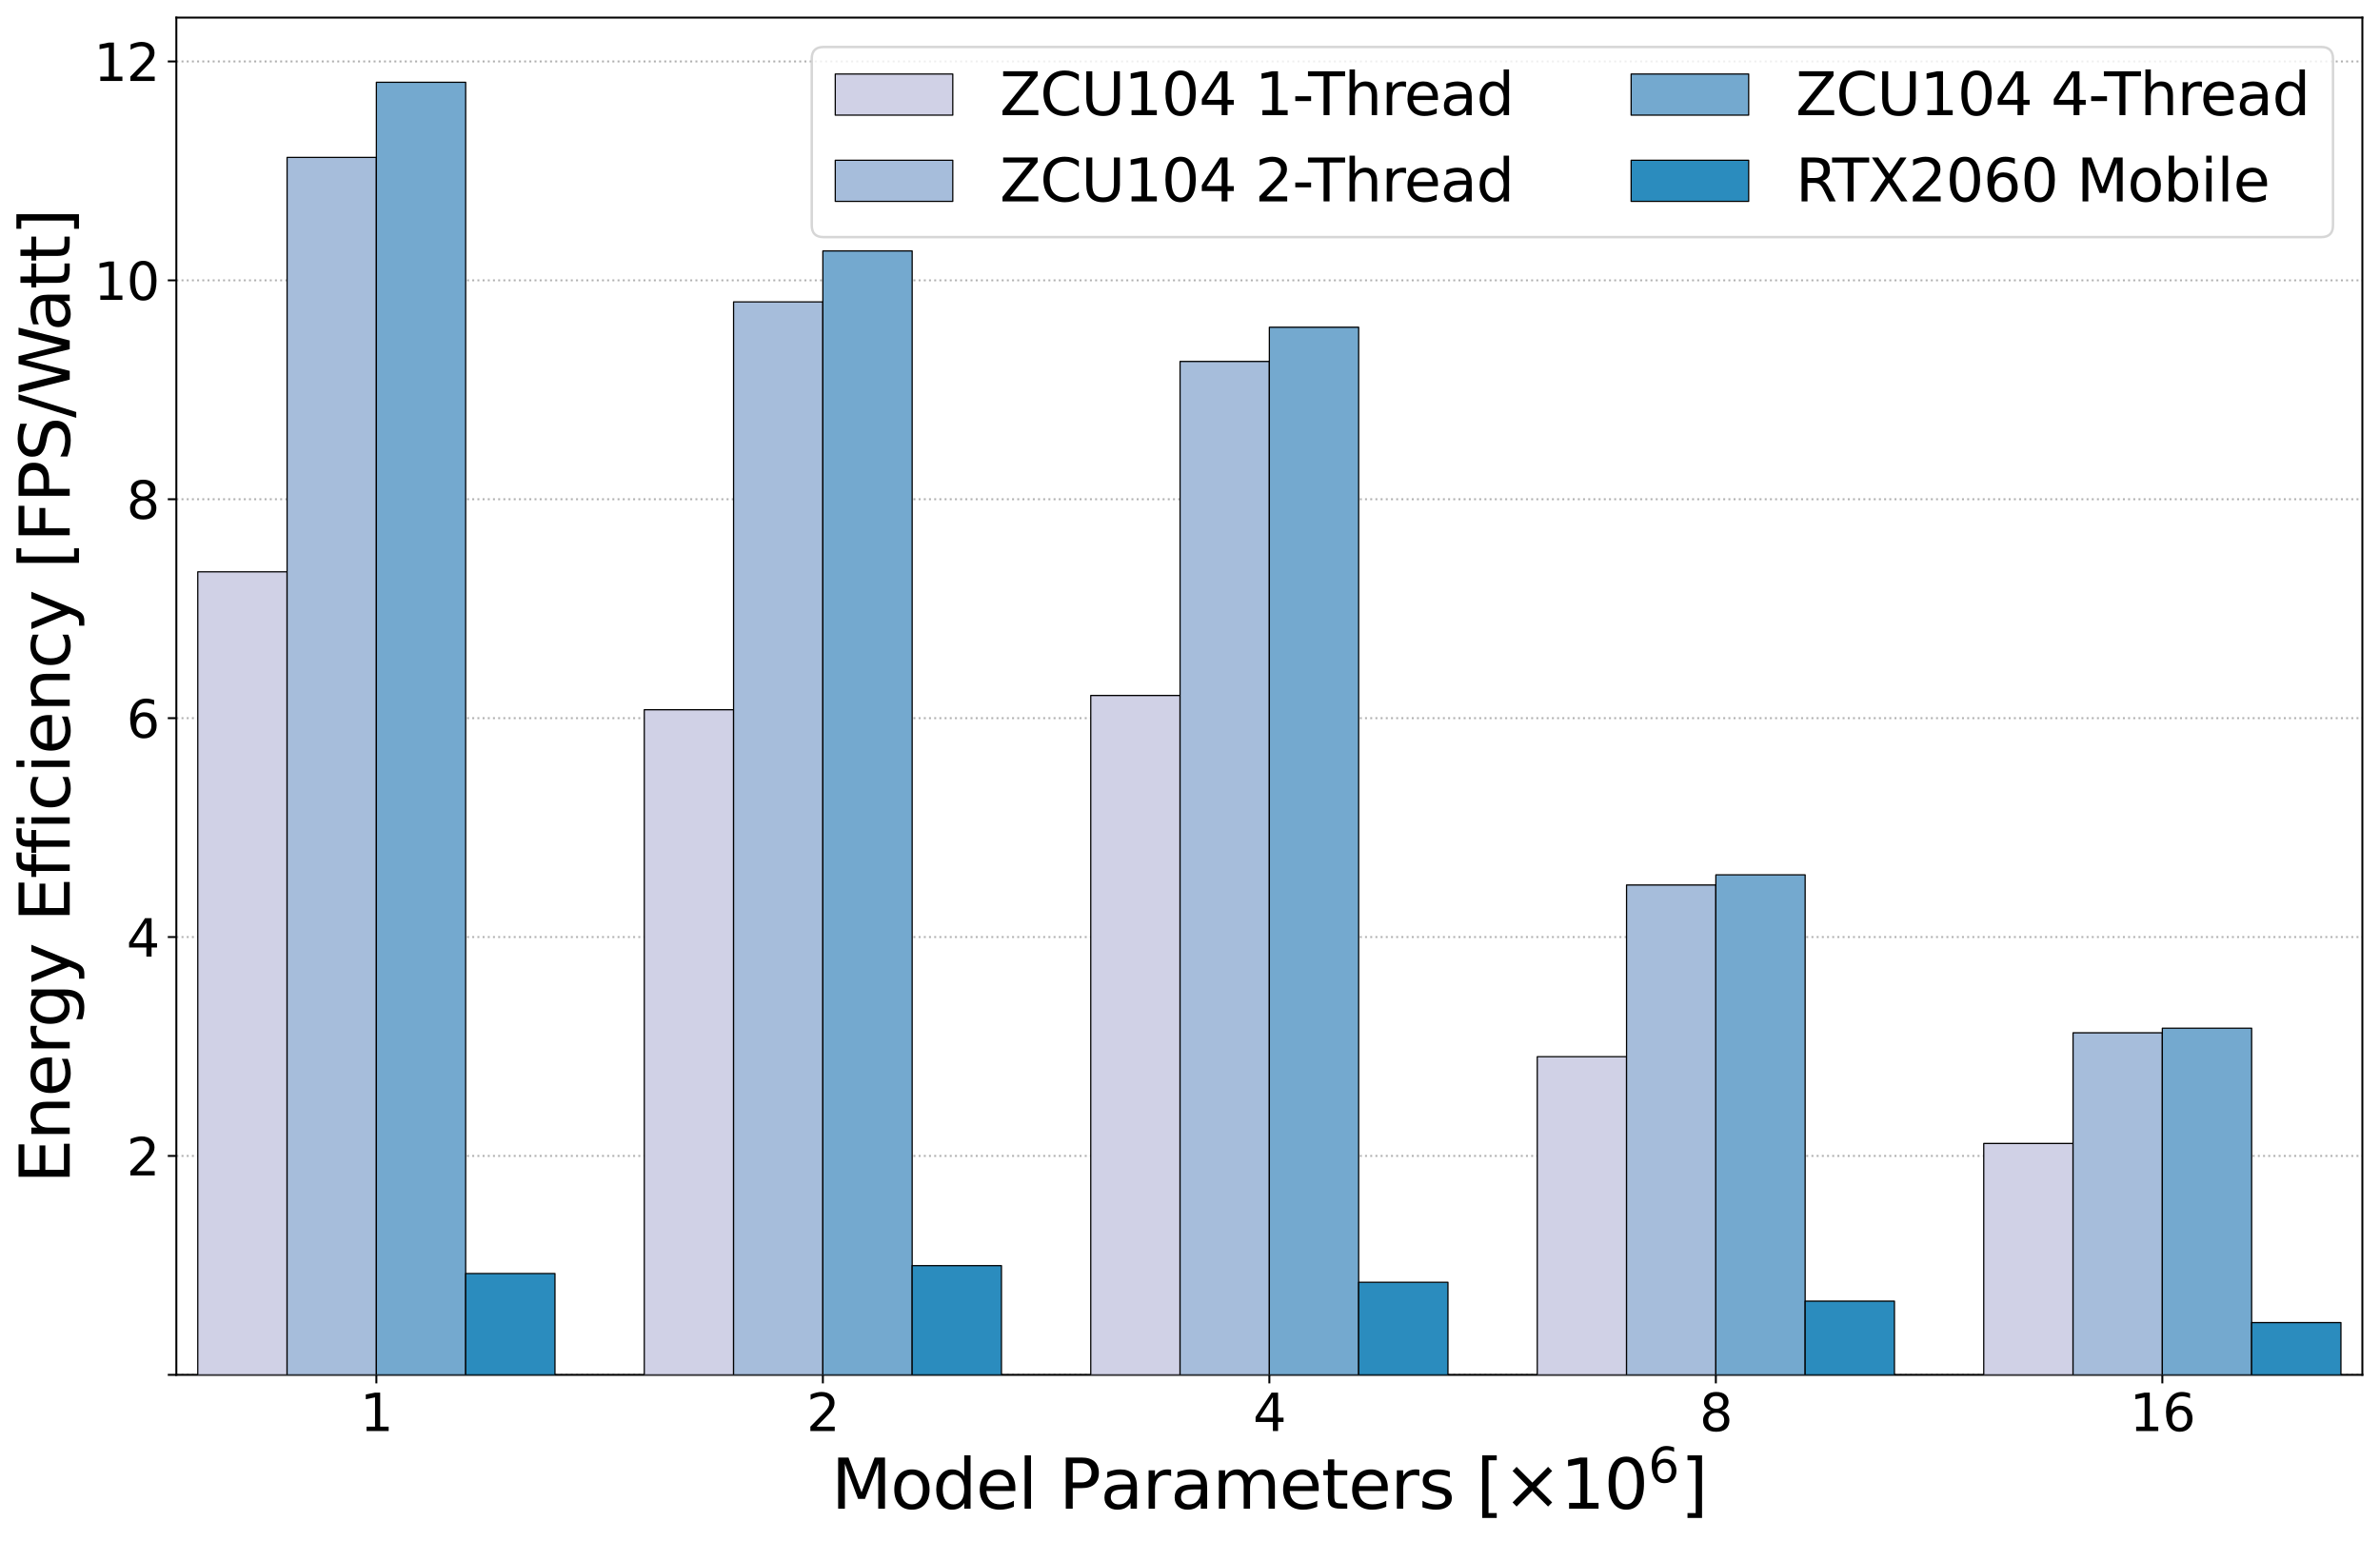 <?xml version="1.0" encoding="utf-8" standalone="no"?>
<!DOCTYPE svg PUBLIC "-//W3C//DTD SVG 1.1//EN"
  "http://www.w3.org/Graphics/SVG/1.1/DTD/svg11.dtd">
<svg height="629.524pt" version="1.1" viewBox="0 0 972.021 629.524" width="972.021pt" xmlns="http://www.w3.org/2000/svg" xmlns:xlink="http://www.w3.org/1999/xlink">
 <defs>
  <style type="text/css">*{stroke-linecap:butt;stroke-linejoin:round;}</style>
 </defs>
 <g id="figure_1">
  <g id="patch_1">
   <path d="M 0 629.524 
L 972.021 629.524 
L 972.021 0 
L 0 0 
z
" style="fill:#ffffff;"/>
  </g>
  <g id="axes_1">
   <g id="patch_2">
    <path d="M 72.021 561.6 
L 964.821 561.6 
L 964.821 7.2 
L 72.021 7.2 
z
" style="fill:#ffffff;"/>
   </g>
   <g id="matplotlib.axis_1">
    <g id="xtick_1">
     <g id="line2d_1">
      <defs>
       <path d="M 0 0 
L 0 3.5 
" id="m9f8b51837f" style="stroke:#000000;stroke-width:0.8;"/>
      </defs>
      <g>
       <use style="stroke:#000000;stroke-width:0.8;" x="153.715" xlink:href="#m9f8b51837f" y="561.6"/>
      </g>
     </g>
     <g id="text_1">
      <!-- 1 -->
      <g transform="translate(147.035 584.557)scale(0.21 -0.21)">
       <defs>
        <path d="M 794 531 
L 1825 531 
L 1825 4091 
L 703 3866 
L 703 4441 
L 1819 4666 
L 2450 4666 
L 2450 531 
L 3481 531 
L 3481 0 
L 794 0 
L 794 531 
z
" id="DejaVuSans-31" transform="scale(0.016)"/>
       </defs>
       <use xlink:href="#DejaVuSans-31"/>
      </g>
     </g>
    </g>
    <g id="xtick_2">
     <g id="line2d_2">
      <g>
       <use style="stroke:#000000;stroke-width:0.8;" x="336.068" xlink:href="#m9f8b51837f" y="561.6"/>
      </g>
     </g>
     <g id="text_2">
      <!-- 2 -->
      <g transform="translate(329.388 584.557)scale(0.21 -0.21)">
       <defs>
        <path d="M 1228 531 
L 3431 531 
L 3431 0 
L 469 0 
L 469 531 
Q 828 903 1448 1529 
Q 2069 2156 2228 2338 
Q 2531 2678 2651 2914 
Q 2772 3150 2772 3378 
Q 2772 3750 2511 3984 
Q 2250 4219 1831 4219 
Q 1534 4219 1204 4116 
Q 875 4013 500 3803 
L 500 4441 
Q 881 4594 1212 4672 
Q 1544 4750 1819 4750 
Q 2544 4750 2975 4387 
Q 3406 4025 3406 3419 
Q 3406 3131 3298 2873 
Q 3191 2616 2906 2266 
Q 2828 2175 2409 1742 
Q 1991 1309 1228 531 
z
" id="DejaVuSans-32" transform="scale(0.016)"/>
       </defs>
       <use xlink:href="#DejaVuSans-32"/>
      </g>
     </g>
    </g>
    <g id="xtick_3">
     <g id="line2d_3">
      <g>
       <use style="stroke:#000000;stroke-width:0.8;" x="518.421" xlink:href="#m9f8b51837f" y="561.6"/>
      </g>
     </g>
     <g id="text_3">
      <!-- 4 -->
      <g transform="translate(511.741 584.557)scale(0.21 -0.21)">
       <defs>
        <path d="M 2419 4116 
L 825 1625 
L 2419 1625 
L 2419 4116 
z
M 2253 4666 
L 3047 4666 
L 3047 1625 
L 3713 1625 
L 3713 1100 
L 3047 1100 
L 3047 0 
L 2419 0 
L 2419 1100 
L 313 1100 
L 313 1709 
L 2253 4666 
z
" id="DejaVuSans-34" transform="scale(0.016)"/>
       </defs>
       <use xlink:href="#DejaVuSans-34"/>
      </g>
     </g>
    </g>
    <g id="xtick_4">
     <g id="line2d_4">
      <g>
       <use style="stroke:#000000;stroke-width:0.8;" x="700.774" xlink:href="#m9f8b51837f" y="561.6"/>
      </g>
     </g>
     <g id="text_4">
      <!-- 8 -->
      <g transform="translate(694.094 584.557)scale(0.21 -0.21)">
       <defs>
        <path d="M 2034 2216 
Q 1584 2216 1326 1975 
Q 1069 1734 1069 1313 
Q 1069 891 1326 650 
Q 1584 409 2034 409 
Q 2484 409 2743 651 
Q 3003 894 3003 1313 
Q 3003 1734 2745 1975 
Q 2488 2216 2034 2216 
z
M 1403 2484 
Q 997 2584 770 2862 
Q 544 3141 544 3541 
Q 544 4100 942 4425 
Q 1341 4750 2034 4750 
Q 2731 4750 3128 4425 
Q 3525 4100 3525 3541 
Q 3525 3141 3298 2862 
Q 3072 2584 2669 2484 
Q 3125 2378 3379 2068 
Q 3634 1759 3634 1313 
Q 3634 634 3220 271 
Q 2806 -91 2034 -91 
Q 1263 -91 848 271 
Q 434 634 434 1313 
Q 434 1759 690 2068 
Q 947 2378 1403 2484 
z
M 1172 3481 
Q 1172 3119 1398 2916 
Q 1625 2713 2034 2713 
Q 2441 2713 2670 2916 
Q 2900 3119 2900 3481 
Q 2900 3844 2670 4047 
Q 2441 4250 2034 4250 
Q 1625 4250 1398 4047 
Q 1172 3844 1172 3481 
z
" id="DejaVuSans-38" transform="scale(0.016)"/>
       </defs>
       <use xlink:href="#DejaVuSans-38"/>
      </g>
     </g>
    </g>
    <g id="xtick_5">
     <g id="line2d_5">
      <g>
       <use style="stroke:#000000;stroke-width:0.8;" x="883.127" xlink:href="#m9f8b51837f" y="561.6"/>
      </g>
     </g>
     <g id="text_5">
      <!-- 16 -->
      <g transform="translate(869.766 584.557)scale(0.21 -0.21)">
       <defs>
        <path d="M 2113 2584 
Q 1688 2584 1439 2293 
Q 1191 2003 1191 1497 
Q 1191 994 1439 701 
Q 1688 409 2113 409 
Q 2538 409 2786 701 
Q 3034 994 3034 1497 
Q 3034 2003 2786 2293 
Q 2538 2584 2113 2584 
z
M 3366 4563 
L 3366 3988 
Q 3128 4100 2886 4159 
Q 2644 4219 2406 4219 
Q 1781 4219 1451 3797 
Q 1122 3375 1075 2522 
Q 1259 2794 1537 2939 
Q 1816 3084 2150 3084 
Q 2853 3084 3261 2657 
Q 3669 2231 3669 1497 
Q 3669 778 3244 343 
Q 2819 -91 2113 -91 
Q 1303 -91 875 529 
Q 447 1150 447 2328 
Q 447 3434 972 4092 
Q 1497 4750 2381 4750 
Q 2619 4750 2861 4703 
Q 3103 4656 3366 4563 
z
" id="DejaVuSans-36" transform="scale(0.016)"/>
       </defs>
       <use xlink:href="#DejaVuSans-31"/>
       <use x="63.623" xlink:href="#DejaVuSans-36"/>
      </g>
     </g>
    </g>
    <g id="text_6">
     <!-- Model Parameters [$\times 10^6$] -->
     <g transform="translate(339.501 616.501)scale(0.28 -0.28)">
      <defs>
       <path d="M 628 4666 
L 1569 4666 
L 2759 1491 
L 3956 4666 
L 4897 4666 
L 4897 0 
L 4281 0 
L 4281 4097 
L 3078 897 
L 2444 897 
L 1241 4097 
L 1241 0 
L 628 0 
L 628 4666 
z
" id="DejaVuSans-4d" transform="scale(0.016)"/>
       <path d="M 1959 3097 
Q 1497 3097 1228 2736 
Q 959 2375 959 1747 
Q 959 1119 1226 758 
Q 1494 397 1959 397 
Q 2419 397 2687 759 
Q 2956 1122 2956 1747 
Q 2956 2369 2687 2733 
Q 2419 3097 1959 3097 
z
M 1959 3584 
Q 2709 3584 3137 3096 
Q 3566 2609 3566 1747 
Q 3566 888 3137 398 
Q 2709 -91 1959 -91 
Q 1206 -91 779 398 
Q 353 888 353 1747 
Q 353 2609 779 3096 
Q 1206 3584 1959 3584 
z
" id="DejaVuSans-6f" transform="scale(0.016)"/>
       <path d="M 2906 2969 
L 2906 4863 
L 3481 4863 
L 3481 0 
L 2906 0 
L 2906 525 
Q 2725 213 2448 61 
Q 2172 -91 1784 -91 
Q 1150 -91 751 415 
Q 353 922 353 1747 
Q 353 2572 751 3078 
Q 1150 3584 1784 3584 
Q 2172 3584 2448 3432 
Q 2725 3281 2906 2969 
z
M 947 1747 
Q 947 1113 1208 752 
Q 1469 391 1925 391 
Q 2381 391 2643 752 
Q 2906 1113 2906 1747 
Q 2906 2381 2643 2742 
Q 2381 3103 1925 3103 
Q 1469 3103 1208 2742 
Q 947 2381 947 1747 
z
" id="DejaVuSans-64" transform="scale(0.016)"/>
       <path d="M 3597 1894 
L 3597 1613 
L 953 1613 
Q 991 1019 1311 708 
Q 1631 397 2203 397 
Q 2534 397 2845 478 
Q 3156 559 3463 722 
L 3463 178 
Q 3153 47 2828 -22 
Q 2503 -91 2169 -91 
Q 1331 -91 842 396 
Q 353 884 353 1716 
Q 353 2575 817 3079 
Q 1281 3584 2069 3584 
Q 2775 3584 3186 3129 
Q 3597 2675 3597 1894 
z
M 3022 2063 
Q 3016 2534 2758 2815 
Q 2500 3097 2075 3097 
Q 1594 3097 1305 2825 
Q 1016 2553 972 2059 
L 3022 2063 
z
" id="DejaVuSans-65" transform="scale(0.016)"/>
       <path d="M 603 4863 
L 1178 4863 
L 1178 0 
L 603 0 
L 603 4863 
z
" id="DejaVuSans-6c" transform="scale(0.016)"/>
       <path id="DejaVuSans-20" transform="scale(0.016)"/>
       <path d="M 1259 4147 
L 1259 2394 
L 2053 2394 
Q 2494 2394 2734 2622 
Q 2975 2850 2975 3272 
Q 2975 3691 2734 3919 
Q 2494 4147 2053 4147 
L 1259 4147 
z
M 628 4666 
L 2053 4666 
Q 2838 4666 3239 4311 
Q 3641 3956 3641 3272 
Q 3641 2581 3239 2228 
Q 2838 1875 2053 1875 
L 1259 1875 
L 1259 0 
L 628 0 
L 628 4666 
z
" id="DejaVuSans-50" transform="scale(0.016)"/>
       <path d="M 2194 1759 
Q 1497 1759 1228 1600 
Q 959 1441 959 1056 
Q 959 750 1161 570 
Q 1363 391 1709 391 
Q 2188 391 2477 730 
Q 2766 1069 2766 1631 
L 2766 1759 
L 2194 1759 
z
M 3341 1997 
L 3341 0 
L 2766 0 
L 2766 531 
Q 2569 213 2275 61 
Q 1981 -91 1556 -91 
Q 1019 -91 701 211 
Q 384 513 384 1019 
Q 384 1609 779 1909 
Q 1175 2209 1959 2209 
L 2766 2209 
L 2766 2266 
Q 2766 2663 2505 2880 
Q 2244 3097 1772 3097 
Q 1472 3097 1187 3025 
Q 903 2953 641 2809 
L 641 3341 
Q 956 3463 1253 3523 
Q 1550 3584 1831 3584 
Q 2591 3584 2966 3190 
Q 3341 2797 3341 1997 
z
" id="DejaVuSans-61" transform="scale(0.016)"/>
       <path d="M 2631 2963 
Q 2534 3019 2420 3045 
Q 2306 3072 2169 3072 
Q 1681 3072 1420 2755 
Q 1159 2438 1159 1844 
L 1159 0 
L 581 0 
L 581 3500 
L 1159 3500 
L 1159 2956 
Q 1341 3275 1631 3429 
Q 1922 3584 2338 3584 
Q 2397 3584 2469 3576 
Q 2541 3569 2628 3553 
L 2631 2963 
z
" id="DejaVuSans-72" transform="scale(0.016)"/>
       <path d="M 3328 2828 
Q 3544 3216 3844 3400 
Q 4144 3584 4550 3584 
Q 5097 3584 5394 3201 
Q 5691 2819 5691 2113 
L 5691 0 
L 5113 0 
L 5113 2094 
Q 5113 2597 4934 2840 
Q 4756 3084 4391 3084 
Q 3944 3084 3684 2787 
Q 3425 2491 3425 1978 
L 3425 0 
L 2847 0 
L 2847 2094 
Q 2847 2600 2669 2842 
Q 2491 3084 2119 3084 
Q 1678 3084 1418 2786 
Q 1159 2488 1159 1978 
L 1159 0 
L 581 0 
L 581 3500 
L 1159 3500 
L 1159 2956 
Q 1356 3278 1631 3431 
Q 1906 3584 2284 3584 
Q 2666 3584 2933 3390 
Q 3200 3197 3328 2828 
z
" id="DejaVuSans-6d" transform="scale(0.016)"/>
       <path d="M 1172 4494 
L 1172 3500 
L 2356 3500 
L 2356 3053 
L 1172 3053 
L 1172 1153 
Q 1172 725 1289 603 
Q 1406 481 1766 481 
L 2356 481 
L 2356 0 
L 1766 0 
Q 1100 0 847 248 
Q 594 497 594 1153 
L 594 3053 
L 172 3053 
L 172 3500 
L 594 3500 
L 594 4494 
L 1172 4494 
z
" id="DejaVuSans-74" transform="scale(0.016)"/>
       <path d="M 2834 3397 
L 2834 2853 
Q 2591 2978 2328 3040 
Q 2066 3103 1784 3103 
Q 1356 3103 1142 2972 
Q 928 2841 928 2578 
Q 928 2378 1081 2264 
Q 1234 2150 1697 2047 
L 1894 2003 
Q 2506 1872 2764 1633 
Q 3022 1394 3022 966 
Q 3022 478 2636 193 
Q 2250 -91 1575 -91 
Q 1294 -91 989 -36 
Q 684 19 347 128 
L 347 722 
Q 666 556 975 473 
Q 1284 391 1588 391 
Q 1994 391 2212 530 
Q 2431 669 2431 922 
Q 2431 1156 2273 1281 
Q 2116 1406 1581 1522 
L 1381 1569 
Q 847 1681 609 1914 
Q 372 2147 372 2553 
Q 372 3047 722 3315 
Q 1072 3584 1716 3584 
Q 2034 3584 2315 3537 
Q 2597 3491 2834 3397 
z
" id="DejaVuSans-73" transform="scale(0.016)"/>
       <path d="M 550 4863 
L 1875 4863 
L 1875 4416 
L 1125 4416 
L 1125 -397 
L 1875 -397 
L 1875 -844 
L 550 -844 
L 550 4863 
z
" id="DejaVuSans-5b" transform="scale(0.016)"/>
       <path d="M 4488 3438 
L 3059 2003 
L 4488 575 
L 4116 197 
L 2681 1631 
L 1247 197 
L 878 575 
L 2303 2003 
L 878 3438 
L 1247 3816 
L 2681 2381 
L 4116 3816 
L 4488 3438 
z
" id="DejaVuSans-d7" transform="scale(0.016)"/>
       <path d="M 2034 4250 
Q 1547 4250 1301 3770 
Q 1056 3291 1056 2328 
Q 1056 1369 1301 889 
Q 1547 409 2034 409 
Q 2525 409 2770 889 
Q 3016 1369 3016 2328 
Q 3016 3291 2770 3770 
Q 2525 4250 2034 4250 
z
M 2034 4750 
Q 2819 4750 3233 4129 
Q 3647 3509 3647 2328 
Q 3647 1150 3233 529 
Q 2819 -91 2034 -91 
Q 1250 -91 836 529 
Q 422 1150 422 2328 
Q 422 3509 836 4129 
Q 1250 4750 2034 4750 
z
" id="DejaVuSans-30" transform="scale(0.016)"/>
       <path d="M 1947 4863 
L 1947 -844 
L 622 -844 
L 622 -397 
L 1369 -397 
L 1369 4416 
L 622 4416 
L 622 4863 
L 1947 4863 
z
" id="DejaVuSans-5d" transform="scale(0.016)"/>
      </defs>
      <use transform="translate(0 0.766)" xlink:href="#DejaVuSans-4d"/>
      <use transform="translate(86.279 0.766)" xlink:href="#DejaVuSans-6f"/>
      <use transform="translate(147.461 0.766)" xlink:href="#DejaVuSans-64"/>
      <use transform="translate(210.938 0.766)" xlink:href="#DejaVuSans-65"/>
      <use transform="translate(272.461 0.766)" xlink:href="#DejaVuSans-6c"/>
      <use transform="translate(300.244 0.766)" xlink:href="#DejaVuSans-20"/>
      <use transform="translate(332.031 0.766)" xlink:href="#DejaVuSans-50"/>
      <use transform="translate(392.334 0.766)" xlink:href="#DejaVuSans-61"/>
      <use transform="translate(453.613 0.766)" xlink:href="#DejaVuSans-72"/>
      <use transform="translate(494.727 0.766)" xlink:href="#DejaVuSans-61"/>
      <use transform="translate(556.006 0.766)" xlink:href="#DejaVuSans-6d"/>
      <use transform="translate(653.418 0.766)" xlink:href="#DejaVuSans-65"/>
      <use transform="translate(714.941 0.766)" xlink:href="#DejaVuSans-74"/>
      <use transform="translate(754.15 0.766)" xlink:href="#DejaVuSans-65"/>
      <use transform="translate(815.674 0.766)" xlink:href="#DejaVuSans-72"/>
      <use transform="translate(856.787 0.766)" xlink:href="#DejaVuSans-73"/>
      <use transform="translate(908.887 0.766)" xlink:href="#DejaVuSans-20"/>
      <use transform="translate(940.674 0.766)" xlink:href="#DejaVuSans-5b"/>
      <use transform="translate(979.688 0.766)" xlink:href="#DejaVuSans-d7"/>
      <use transform="translate(1063.477 0.766)" xlink:href="#DejaVuSans-31"/>
      <use transform="translate(1127.1 0.766)" xlink:href="#DejaVuSans-30"/>
      <use transform="translate(1191.68 39.047)scale(0.7)" xlink:href="#DejaVuSans-36"/>
      <use transform="translate(1238.95 0.766)" xlink:href="#DejaVuSans-5d"/>
     </g>
    </g>
   </g>
   <g id="matplotlib.axis_2">
    <g id="ytick_1">
     <g id="line2d_6">
      <path clip-path="url(#p27dd715359)" d="M 72.021 561.6 
L 964.821 561.6 
" style="fill:none;stroke:#b0b0b0;stroke-dasharray:0.8,1.32;stroke-dashoffset:0;stroke-width:0.8;"/>
     </g>
     <g id="line2d_7">
      <defs>
       <path d="M 0 0 
L -3.5 0 
" id="m24b33cd5fb" style="stroke:#000000;stroke-width:0.8;"/>
      </defs>
      <g>
       <use style="stroke:#000000;stroke-width:0.8;" x="72.021" xlink:href="#m24b33cd5fb" y="561.6"/>
      </g>
     </g>
    </g>
    <g id="ytick_2">
     <g id="line2d_8">
      <path clip-path="url(#p27dd715359)" d="M 72.021 472.183 
L 964.821 472.183 
" style="fill:none;stroke:#b0b0b0;stroke-dasharray:0.8,1.32;stroke-dashoffset:0;stroke-width:0.8;"/>
     </g>
     <g id="line2d_9">
      <g>
       <use style="stroke:#000000;stroke-width:0.8;" x="72.021" xlink:href="#m24b33cd5fb" y="472.183"/>
      </g>
     </g>
     <g id="text_7">
      <!-- 2 -->
      <g transform="translate(51.66 480.162)scale(0.21 -0.21)">
       <use xlink:href="#DejaVuSans-32"/>
      </g>
     </g>
    </g>
    <g id="ytick_3">
     <g id="line2d_10">
      <path clip-path="url(#p27dd715359)" d="M 72.021 382.766 
L 964.821 382.766 
" style="fill:none;stroke:#b0b0b0;stroke-dasharray:0.8,1.32;stroke-dashoffset:0;stroke-width:0.8;"/>
     </g>
     <g id="line2d_11">
      <g>
       <use style="stroke:#000000;stroke-width:0.8;" x="72.021" xlink:href="#m24b33cd5fb" y="382.766"/>
      </g>
     </g>
     <g id="text_8">
      <!-- 4 -->
      <g transform="translate(51.66 390.745)scale(0.21 -0.21)">
       <use xlink:href="#DejaVuSans-34"/>
      </g>
     </g>
    </g>
    <g id="ytick_4">
     <g id="line2d_12">
      <path clip-path="url(#p27dd715359)" d="M 72.021 293.35 
L 964.821 293.35 
" style="fill:none;stroke:#b0b0b0;stroke-dasharray:0.8,1.32;stroke-dashoffset:0;stroke-width:0.8;"/>
     </g>
     <g id="line2d_13">
      <g>
       <use style="stroke:#000000;stroke-width:0.8;" x="72.021" xlink:href="#m24b33cd5fb" y="293.35"/>
      </g>
     </g>
     <g id="text_9">
      <!-- 6 -->
      <g transform="translate(51.66 301.328)scale(0.21 -0.21)">
       <use xlink:href="#DejaVuSans-36"/>
      </g>
     </g>
    </g>
    <g id="ytick_5">
     <g id="line2d_14">
      <path clip-path="url(#p27dd715359)" d="M 72.021 203.933 
L 964.821 203.933 
" style="fill:none;stroke:#b0b0b0;stroke-dasharray:0.8,1.32;stroke-dashoffset:0;stroke-width:0.8;"/>
     </g>
     <g id="line2d_15">
      <g>
       <use style="stroke:#000000;stroke-width:0.8;" x="72.021" xlink:href="#m24b33cd5fb" y="203.933"/>
      </g>
     </g>
     <g id="text_10">
      <!-- 8 -->
      <g transform="translate(51.66 211.911)scale(0.21 -0.21)">
       <use xlink:href="#DejaVuSans-38"/>
      </g>
     </g>
    </g>
    <g id="ytick_6">
     <g id="line2d_16">
      <path clip-path="url(#p27dd715359)" d="M 72.021 114.516 
L 964.821 114.516 
" style="fill:none;stroke:#b0b0b0;stroke-dasharray:0.8,1.32;stroke-dashoffset:0;stroke-width:0.8;"/>
     </g>
     <g id="line2d_17">
      <g>
       <use style="stroke:#000000;stroke-width:0.8;" x="72.021" xlink:href="#m24b33cd5fb" y="114.516"/>
      </g>
     </g>
     <g id="text_11">
      <!-- 10 -->
      <g transform="translate(38.299 122.494)scale(0.21 -0.21)">
       <use xlink:href="#DejaVuSans-31"/>
       <use x="63.623" xlink:href="#DejaVuSans-30"/>
      </g>
     </g>
    </g>
    <g id="ytick_7">
     <g id="line2d_18">
      <path clip-path="url(#p27dd715359)" d="M 72.021 25.099 
L 964.821 25.099 
" style="fill:none;stroke:#b0b0b0;stroke-dasharray:0.8,1.32;stroke-dashoffset:0;stroke-width:0.8;"/>
     </g>
     <g id="line2d_19">
      <g>
       <use style="stroke:#000000;stroke-width:0.8;" x="72.021" xlink:href="#m24b33cd5fb" y="25.099"/>
      </g>
     </g>
     <g id="text_12">
      <!-- 12 -->
      <g transform="translate(38.299 33.077)scale(0.21 -0.21)">
       <use xlink:href="#DejaVuSans-31"/>
       <use x="63.623" xlink:href="#DejaVuSans-32"/>
      </g>
     </g>
    </g>
    <g id="text_13">
     <!-- Energy Efficiency [FPS/Watt] -->
     <g transform="translate(28.476 483.495)rotate(-90)scale(0.28 -0.28)">
      <defs>
       <path d="M 628 4666 
L 3578 4666 
L 3578 4134 
L 1259 4134 
L 1259 2753 
L 3481 2753 
L 3481 2222 
L 1259 2222 
L 1259 531 
L 3634 531 
L 3634 0 
L 628 0 
L 628 4666 
z
" id="DejaVuSans-45" transform="scale(0.016)"/>
       <path d="M 3513 2113 
L 3513 0 
L 2938 0 
L 2938 2094 
Q 2938 2591 2744 2837 
Q 2550 3084 2163 3084 
Q 1697 3084 1428 2787 
Q 1159 2491 1159 1978 
L 1159 0 
L 581 0 
L 581 3500 
L 1159 3500 
L 1159 2956 
Q 1366 3272 1645 3428 
Q 1925 3584 2291 3584 
Q 2894 3584 3203 3211 
Q 3513 2838 3513 2113 
z
" id="DejaVuSans-6e" transform="scale(0.016)"/>
       <path d="M 2906 1791 
Q 2906 2416 2648 2759 
Q 2391 3103 1925 3103 
Q 1463 3103 1205 2759 
Q 947 2416 947 1791 
Q 947 1169 1205 825 
Q 1463 481 1925 481 
Q 2391 481 2648 825 
Q 2906 1169 2906 1791 
z
M 3481 434 
Q 3481 -459 3084 -895 
Q 2688 -1331 1869 -1331 
Q 1566 -1331 1297 -1286 
Q 1028 -1241 775 -1147 
L 775 -588 
Q 1028 -725 1275 -790 
Q 1522 -856 1778 -856 
Q 2344 -856 2625 -561 
Q 2906 -266 2906 331 
L 2906 616 
Q 2728 306 2450 153 
Q 2172 0 1784 0 
Q 1141 0 747 490 
Q 353 981 353 1791 
Q 353 2603 747 3093 
Q 1141 3584 1784 3584 
Q 2172 3584 2450 3431 
Q 2728 3278 2906 2969 
L 2906 3500 
L 3481 3500 
L 3481 434 
z
" id="DejaVuSans-67" transform="scale(0.016)"/>
       <path d="M 2059 -325 
Q 1816 -950 1584 -1140 
Q 1353 -1331 966 -1331 
L 506 -1331 
L 506 -850 
L 844 -850 
Q 1081 -850 1212 -737 
Q 1344 -625 1503 -206 
L 1606 56 
L 191 3500 
L 800 3500 
L 1894 763 
L 2988 3500 
L 3597 3500 
L 2059 -325 
z
" id="DejaVuSans-79" transform="scale(0.016)"/>
       <path d="M 2375 4863 
L 2375 4384 
L 1825 4384 
Q 1516 4384 1395 4259 
Q 1275 4134 1275 3809 
L 1275 3500 
L 2222 3500 
L 2222 3053 
L 1275 3053 
L 1275 0 
L 697 0 
L 697 3053 
L 147 3053 
L 147 3500 
L 697 3500 
L 697 3744 
Q 697 4328 969 4595 
Q 1241 4863 1831 4863 
L 2375 4863 
z
" id="DejaVuSans-66" transform="scale(0.016)"/>
       <path d="M 603 3500 
L 1178 3500 
L 1178 0 
L 603 0 
L 603 3500 
z
M 603 4863 
L 1178 4863 
L 1178 4134 
L 603 4134 
L 603 4863 
z
" id="DejaVuSans-69" transform="scale(0.016)"/>
       <path d="M 3122 3366 
L 3122 2828 
Q 2878 2963 2633 3030 
Q 2388 3097 2138 3097 
Q 1578 3097 1268 2742 
Q 959 2388 959 1747 
Q 959 1106 1268 751 
Q 1578 397 2138 397 
Q 2388 397 2633 464 
Q 2878 531 3122 666 
L 3122 134 
Q 2881 22 2623 -34 
Q 2366 -91 2075 -91 
Q 1284 -91 818 406 
Q 353 903 353 1747 
Q 353 2603 823 3093 
Q 1294 3584 2113 3584 
Q 2378 3584 2631 3529 
Q 2884 3475 3122 3366 
z
" id="DejaVuSans-63" transform="scale(0.016)"/>
       <path d="M 628 4666 
L 3309 4666 
L 3309 4134 
L 1259 4134 
L 1259 2759 
L 3109 2759 
L 3109 2228 
L 1259 2228 
L 1259 0 
L 628 0 
L 628 4666 
z
" id="DejaVuSans-46" transform="scale(0.016)"/>
       <path d="M 3425 4513 
L 3425 3897 
Q 3066 4069 2747 4153 
Q 2428 4238 2131 4238 
Q 1616 4238 1336 4038 
Q 1056 3838 1056 3469 
Q 1056 3159 1242 3001 
Q 1428 2844 1947 2747 
L 2328 2669 
Q 3034 2534 3370 2195 
Q 3706 1856 3706 1288 
Q 3706 609 3251 259 
Q 2797 -91 1919 -91 
Q 1588 -91 1214 -16 
Q 841 59 441 206 
L 441 856 
Q 825 641 1194 531 
Q 1563 422 1919 422 
Q 2459 422 2753 634 
Q 3047 847 3047 1241 
Q 3047 1584 2836 1778 
Q 2625 1972 2144 2069 
L 1759 2144 
Q 1053 2284 737 2584 
Q 422 2884 422 3419 
Q 422 4038 858 4394 
Q 1294 4750 2059 4750 
Q 2388 4750 2728 4690 
Q 3069 4631 3425 4513 
z
" id="DejaVuSans-53" transform="scale(0.016)"/>
       <path d="M 1625 4666 
L 2156 4666 
L 531 -594 
L 0 -594 
L 1625 4666 
z
" id="DejaVuSans-2f" transform="scale(0.016)"/>
       <path d="M 213 4666 
L 850 4666 
L 1831 722 
L 2809 4666 
L 3519 4666 
L 4500 722 
L 5478 4666 
L 6119 4666 
L 4947 0 
L 4153 0 
L 3169 4050 
L 2175 0 
L 1381 0 
L 213 4666 
z
" id="DejaVuSans-57" transform="scale(0.016)"/>
      </defs>
      <use xlink:href="#DejaVuSans-45"/>
      <use x="63.184" xlink:href="#DejaVuSans-6e"/>
      <use x="126.562" xlink:href="#DejaVuSans-65"/>
      <use x="188.086" xlink:href="#DejaVuSans-72"/>
      <use x="227.449" xlink:href="#DejaVuSans-67"/>
      <use x="290.926" xlink:href="#DejaVuSans-79"/>
      <use x="350.105" xlink:href="#DejaVuSans-20"/>
      <use x="381.893" xlink:href="#DejaVuSans-45"/>
      <use x="445.076" xlink:href="#DejaVuSans-66"/>
      <use x="480.281" xlink:href="#DejaVuSans-66"/>
      <use x="515.486" xlink:href="#DejaVuSans-69"/>
      <use x="543.27" xlink:href="#DejaVuSans-63"/>
      <use x="598.25" xlink:href="#DejaVuSans-69"/>
      <use x="626.033" xlink:href="#DejaVuSans-65"/>
      <use x="687.557" xlink:href="#DejaVuSans-6e"/>
      <use x="750.936" xlink:href="#DejaVuSans-63"/>
      <use x="805.916" xlink:href="#DejaVuSans-79"/>
      <use x="865.096" xlink:href="#DejaVuSans-20"/>
      <use x="896.883" xlink:href="#DejaVuSans-5b"/>
      <use x="935.896" xlink:href="#DejaVuSans-46"/>
      <use x="993.416" xlink:href="#DejaVuSans-50"/>
      <use x="1053.719" xlink:href="#DejaVuSans-53"/>
      <use x="1117.195" xlink:href="#DejaVuSans-2f"/>
      <use x="1150.887" xlink:href="#DejaVuSans-57"/>
      <use x="1243.389" xlink:href="#DejaVuSans-61"/>
      <use x="1304.668" xlink:href="#DejaVuSans-74"/>
      <use x="1343.877" xlink:href="#DejaVuSans-74"/>
      <use x="1383.086" xlink:href="#DejaVuSans-5d"/>
     </g>
    </g>
   </g>
   <g id="patch_3">
    <path d="M 72.021 561.6 
L 72.021 7.2 
" style="fill:none;stroke:#000000;stroke-linecap:square;stroke-linejoin:miter;stroke-width:0.8;"/>
   </g>
   <g id="patch_4">
    <path d="M 964.821 561.6 
L 964.821 7.2 
" style="fill:none;stroke:#000000;stroke-linecap:square;stroke-linejoin:miter;stroke-width:0.8;"/>
   </g>
   <g id="patch_5">
    <path d="M 72.021 561.6 
L 964.821 561.6 
" style="fill:none;stroke:#000000;stroke-linecap:square;stroke-linejoin:miter;stroke-width:0.8;"/>
   </g>
   <g id="patch_6">
    <path d="M 72.021 7.2 
L 964.821 7.2 
" style="fill:none;stroke:#000000;stroke-linecap:square;stroke-linejoin:miter;stroke-width:0.8;"/>
   </g>
   <g id="patch_7">
    <path clip-path="url(#p27dd715359)" d="M 80.774 561.6 
L 117.245 561.6 
L 117.245 233.582 
L 80.774 233.582 
z
" style="fill:#d0d1e6;stroke:#000000;stroke-linejoin:miter;stroke-width:0.5;"/>
   </g>
   <g id="patch_8">
    <path clip-path="url(#p27dd715359)" d="M 263.127 561.6 
L 299.598 561.6 
L 299.598 289.917 
L 263.127 289.917 
z
" style="fill:#d0d1e6;stroke:#000000;stroke-linejoin:miter;stroke-width:0.5;"/>
   </g>
   <g id="patch_9">
    <path clip-path="url(#p27dd715359)" d="M 445.48 561.6 
L 481.951 561.6 
L 481.951 284.086 
L 445.48 284.086 
z
" style="fill:#d0d1e6;stroke:#000000;stroke-linejoin:miter;stroke-width:0.5;"/>
   </g>
   <g id="patch_10">
    <path clip-path="url(#p27dd715359)" d="M 627.833 561.6 
L 664.304 561.6 
L 664.304 431.65 
L 627.833 431.65 
z
" style="fill:#d0d1e6;stroke:#000000;stroke-linejoin:miter;stroke-width:0.5;"/>
   </g>
   <g id="patch_11">
    <path clip-path="url(#p27dd715359)" d="M 810.186 561.6 
L 846.657 561.6 
L 846.657 467.088 
L 810.186 467.088 
z
" style="fill:#d0d1e6;stroke:#000000;stroke-linejoin:miter;stroke-width:0.5;"/>
   </g>
   <g id="patch_12">
    <path clip-path="url(#p27dd715359)" d="M 117.245 561.6 
L 153.715 561.6 
L 153.715 64.297 
L 117.245 64.297 
z
" style="fill:#a6bddb;stroke:#000000;stroke-linejoin:miter;stroke-width:0.5;"/>
   </g>
   <g id="patch_13">
    <path clip-path="url(#p27dd715359)" d="M 299.598 561.6 
L 336.068 561.6 
L 336.068 123.321 
L 299.598 123.321 
z
" style="fill:#a6bddb;stroke:#000000;stroke-linejoin:miter;stroke-width:0.5;"/>
   </g>
   <g id="patch_14">
    <path clip-path="url(#p27dd715359)" d="M 481.951 561.6 
L 518.421 561.6 
L 518.421 147.647 
L 481.951 147.647 
z
" style="fill:#a6bddb;stroke:#000000;stroke-linejoin:miter;stroke-width:0.5;"/>
   </g>
   <g id="patch_15">
    <path clip-path="url(#p27dd715359)" d="M 664.304 561.6 
L 700.774 561.6 
L 700.774 361.513 
L 664.304 361.513 
z
" style="fill:#a6bddb;stroke:#000000;stroke-linejoin:miter;stroke-width:0.5;"/>
   </g>
   <g id="patch_16">
    <path clip-path="url(#p27dd715359)" d="M 846.657 561.6 
L 883.127 561.6 
L 883.127 421.886 
L 846.657 421.886 
z
" style="fill:#a6bddb;stroke:#000000;stroke-linejoin:miter;stroke-width:0.5;"/>
   </g>
   <g id="patch_17">
    <path clip-path="url(#p27dd715359)" d="M 153.715 561.6 
L 190.186 561.6 
L 190.186 33.6 
L 153.715 33.6 
z
" style="fill:#74a9cf;stroke:#000000;stroke-linejoin:miter;stroke-width:0.5;"/>
   </g>
   <g id="patch_18">
    <path clip-path="url(#p27dd715359)" d="M 336.068 561.6 
L 372.539 561.6 
L 372.539 102.501 
L 336.068 102.501 
z
" style="fill:#74a9cf;stroke:#000000;stroke-linejoin:miter;stroke-width:0.5;"/>
   </g>
   <g id="patch_19">
    <path clip-path="url(#p27dd715359)" d="M 518.421 561.6 
L 554.892 561.6 
L 554.892 133.674 
L 518.421 133.674 
z
" style="fill:#74a9cf;stroke:#000000;stroke-linejoin:miter;stroke-width:0.5;"/>
   </g>
   <g id="patch_20">
    <path clip-path="url(#p27dd715359)" d="M 700.774 561.6 
L 737.245 561.6 
L 737.245 357.362 
L 700.774 357.362 
z
" style="fill:#74a9cf;stroke:#000000;stroke-linejoin:miter;stroke-width:0.5;"/>
   </g>
   <g id="patch_21">
    <path clip-path="url(#p27dd715359)" d="M 883.127 561.6 
L 919.598 561.6 
L 919.598 419.999 
L 883.127 419.999 
z
" style="fill:#74a9cf;stroke:#000000;stroke-linejoin:miter;stroke-width:0.5;"/>
   </g>
   <g id="patch_22">
    <path clip-path="url(#p27dd715359)" d="M 190.186 561.6 
L 226.657 561.6 
L 226.657 520.221 
L 190.186 520.221 
z
" style="fill:#2b8cbe;stroke:#000000;stroke-linejoin:miter;stroke-width:0.5;"/>
   </g>
   <g id="patch_23">
    <path clip-path="url(#p27dd715359)" d="M 372.539 561.6 
L 409.009 561.6 
L 409.009 516.995 
L 372.539 516.995 
z
" style="fill:#2b8cbe;stroke:#000000;stroke-linejoin:miter;stroke-width:0.5;"/>
   </g>
   <g id="patch_24">
    <path clip-path="url(#p27dd715359)" d="M 554.892 561.6 
L 591.362 561.6 
L 591.362 523.798 
L 554.892 523.798 
z
" style="fill:#2b8cbe;stroke:#000000;stroke-linejoin:miter;stroke-width:0.5;"/>
   </g>
   <g id="patch_25">
    <path clip-path="url(#p27dd715359)" d="M 737.245 561.6 
L 773.715 561.6 
L 773.715 531.498 
L 737.245 531.498 
z
" style="fill:#2b8cbe;stroke:#000000;stroke-linejoin:miter;stroke-width:0.5;"/>
   </g>
   <g id="patch_26">
    <path clip-path="url(#p27dd715359)" d="M 919.598 561.6 
L 956.068 561.6 
L 956.068 540.258 
L 919.598 540.258 
z
" style="fill:#2b8cbe;stroke:#000000;stroke-linejoin:miter;stroke-width:0.5;"/>
   </g>
   <g id="legend_1">
    <g id="patch_27">
     <path d="M 336.329 96.855 
L 948.021 96.855 
Q 952.821 96.855 952.821 92.055 
L 952.821 24 
Q 952.821 19.2 948.021 19.2 
L 336.329 19.2 
Q 331.529 19.2 331.529 24 
L 331.529 92.055 
Q 331.529 96.855 336.329 96.855 
z
" style="fill:#ffffff;opacity:0.8;stroke:#cccccc;stroke-linejoin:miter;"/>
    </g>
    <g id="patch_28">
     <path d="M 341.129 47.036 
L 389.129 47.036 
L 389.129 30.236 
L 341.129 30.236 
z
" style="fill:#d0d1e6;stroke:#000000;stroke-linejoin:miter;stroke-width:0.5;"/>
    </g>
    <g id="text_14">
     <!-- ZCU104 1-Thread -->
     <g transform="translate(408.329 47.036)scale(0.24 -0.24)">
      <defs>
       <path d="M 359 4666 
L 4025 4666 
L 4025 4184 
L 1075 531 
L 4097 531 
L 4097 0 
L 288 0 
L 288 481 
L 3238 4134 
L 359 4134 
L 359 4666 
z
" id="DejaVuSans-5a" transform="scale(0.016)"/>
       <path d="M 4122 4306 
L 4122 3641 
Q 3803 3938 3442 4084 
Q 3081 4231 2675 4231 
Q 1875 4231 1450 3742 
Q 1025 3253 1025 2328 
Q 1025 1406 1450 917 
Q 1875 428 2675 428 
Q 3081 428 3442 575 
Q 3803 722 4122 1019 
L 4122 359 
Q 3791 134 3420 21 
Q 3050 -91 2638 -91 
Q 1578 -91 968 557 
Q 359 1206 359 2328 
Q 359 3453 968 4101 
Q 1578 4750 2638 4750 
Q 3056 4750 3426 4639 
Q 3797 4528 4122 4306 
z
" id="DejaVuSans-43" transform="scale(0.016)"/>
       <path d="M 556 4666 
L 1191 4666 
L 1191 1831 
Q 1191 1081 1462 751 
Q 1734 422 2344 422 
Q 2950 422 3222 751 
Q 3494 1081 3494 1831 
L 3494 4666 
L 4128 4666 
L 4128 1753 
Q 4128 841 3676 375 
Q 3225 -91 2344 -91 
Q 1459 -91 1007 375 
Q 556 841 556 1753 
L 556 4666 
z
" id="DejaVuSans-55" transform="scale(0.016)"/>
       <path d="M 313 2009 
L 1997 2009 
L 1997 1497 
L 313 1497 
L 313 2009 
z
" id="DejaVuSans-2d" transform="scale(0.016)"/>
       <path d="M -19 4666 
L 3928 4666 
L 3928 4134 
L 2272 4134 
L 2272 0 
L 1638 0 
L 1638 4134 
L -19 4134 
L -19 4666 
z
" id="DejaVuSans-54" transform="scale(0.016)"/>
       <path d="M 3513 2113 
L 3513 0 
L 2938 0 
L 2938 2094 
Q 2938 2591 2744 2837 
Q 2550 3084 2163 3084 
Q 1697 3084 1428 2787 
Q 1159 2491 1159 1978 
L 1159 0 
L 581 0 
L 581 4863 
L 1159 4863 
L 1159 2956 
Q 1366 3272 1645 3428 
Q 1925 3584 2291 3584 
Q 2894 3584 3203 3211 
Q 3513 2838 3513 2113 
z
" id="DejaVuSans-68" transform="scale(0.016)"/>
      </defs>
      <use xlink:href="#DejaVuSans-5a"/>
      <use x="68.506" xlink:href="#DejaVuSans-43"/>
      <use x="138.33" xlink:href="#DejaVuSans-55"/>
      <use x="211.523" xlink:href="#DejaVuSans-31"/>
      <use x="275.146" xlink:href="#DejaVuSans-30"/>
      <use x="338.77" xlink:href="#DejaVuSans-34"/>
      <use x="402.393" xlink:href="#DejaVuSans-20"/>
      <use x="434.18" xlink:href="#DejaVuSans-31"/>
      <use x="497.803" xlink:href="#DejaVuSans-2d"/>
      <use x="524.762" xlink:href="#DejaVuSans-54"/>
      <use x="585.846" xlink:href="#DejaVuSans-68"/>
      <use x="649.225" xlink:href="#DejaVuSans-72"/>
      <use x="688.088" xlink:href="#DejaVuSans-65"/>
      <use x="749.611" xlink:href="#DejaVuSans-61"/>
      <use x="810.891" xlink:href="#DejaVuSans-64"/>
     </g>
    </g>
    <g id="patch_29">
     <path d="M 341.129 82.264 
L 389.129 82.264 
L 389.129 65.464 
L 341.129 65.464 
z
" style="fill:#a6bddb;stroke:#000000;stroke-linejoin:miter;stroke-width:0.5;"/>
    </g>
    <g id="text_15">
     <!-- ZCU104 2-Thread -->
     <g transform="translate(408.329 82.264)scale(0.24 -0.24)">
      <use xlink:href="#DejaVuSans-5a"/>
      <use x="68.506" xlink:href="#DejaVuSans-43"/>
      <use x="138.33" xlink:href="#DejaVuSans-55"/>
      <use x="211.523" xlink:href="#DejaVuSans-31"/>
      <use x="275.146" xlink:href="#DejaVuSans-30"/>
      <use x="338.77" xlink:href="#DejaVuSans-34"/>
      <use x="402.393" xlink:href="#DejaVuSans-20"/>
      <use x="434.18" xlink:href="#DejaVuSans-32"/>
      <use x="497.803" xlink:href="#DejaVuSans-2d"/>
      <use x="524.762" xlink:href="#DejaVuSans-54"/>
      <use x="585.846" xlink:href="#DejaVuSans-68"/>
      <use x="649.225" xlink:href="#DejaVuSans-72"/>
      <use x="688.088" xlink:href="#DejaVuSans-65"/>
      <use x="749.611" xlink:href="#DejaVuSans-61"/>
      <use x="810.891" xlink:href="#DejaVuSans-64"/>
     </g>
    </g>
    <g id="patch_30">
     <path d="M 666.175 47.036 
L 714.175 47.036 
L 714.175 30.236 
L 666.175 30.236 
z
" style="fill:#74a9cf;stroke:#000000;stroke-linejoin:miter;stroke-width:0.5;"/>
    </g>
    <g id="text_16">
     <!-- ZCU104 4-Thread -->
     <g transform="translate(733.375 47.036)scale(0.24 -0.24)">
      <use xlink:href="#DejaVuSans-5a"/>
      <use x="68.506" xlink:href="#DejaVuSans-43"/>
      <use x="138.33" xlink:href="#DejaVuSans-55"/>
      <use x="211.523" xlink:href="#DejaVuSans-31"/>
      <use x="275.146" xlink:href="#DejaVuSans-30"/>
      <use x="338.77" xlink:href="#DejaVuSans-34"/>
      <use x="402.393" xlink:href="#DejaVuSans-20"/>
      <use x="434.18" xlink:href="#DejaVuSans-34"/>
      <use x="497.803" xlink:href="#DejaVuSans-2d"/>
      <use x="524.762" xlink:href="#DejaVuSans-54"/>
      <use x="585.846" xlink:href="#DejaVuSans-68"/>
      <use x="649.225" xlink:href="#DejaVuSans-72"/>
      <use x="688.088" xlink:href="#DejaVuSans-65"/>
      <use x="749.611" xlink:href="#DejaVuSans-61"/>
      <use x="810.891" xlink:href="#DejaVuSans-64"/>
     </g>
    </g>
    <g id="patch_31">
     <path d="M 666.175 82.264 
L 714.175 82.264 
L 714.175 65.464 
L 666.175 65.464 
z
" style="fill:#2b8cbe;stroke:#000000;stroke-linejoin:miter;stroke-width:0.5;"/>
    </g>
    <g id="text_17">
     <!-- RTX2060 Mobile -->
     <g transform="translate(733.375 82.264)scale(0.24 -0.24)">
      <defs>
       <path d="M 2841 2188 
Q 3044 2119 3236 1894 
Q 3428 1669 3622 1275 
L 4263 0 
L 3584 0 
L 2988 1197 
Q 2756 1666 2539 1819 
Q 2322 1972 1947 1972 
L 1259 1972 
L 1259 0 
L 628 0 
L 628 4666 
L 2053 4666 
Q 2853 4666 3247 4331 
Q 3641 3997 3641 3322 
Q 3641 2881 3436 2590 
Q 3231 2300 2841 2188 
z
M 1259 4147 
L 1259 2491 
L 2053 2491 
Q 2509 2491 2742 2702 
Q 2975 2913 2975 3322 
Q 2975 3731 2742 3939 
Q 2509 4147 2053 4147 
L 1259 4147 
z
" id="DejaVuSans-52" transform="scale(0.016)"/>
       <path d="M 403 4666 
L 1081 4666 
L 2241 2931 
L 3406 4666 
L 4084 4666 
L 2584 2425 
L 4184 0 
L 3506 0 
L 2194 1984 
L 872 0 
L 191 0 
L 1856 2491 
L 403 4666 
z
" id="DejaVuSans-58" transform="scale(0.016)"/>
       <path d="M 3116 1747 
Q 3116 2381 2855 2742 
Q 2594 3103 2138 3103 
Q 1681 3103 1420 2742 
Q 1159 2381 1159 1747 
Q 1159 1113 1420 752 
Q 1681 391 2138 391 
Q 2594 391 2855 752 
Q 3116 1113 3116 1747 
z
M 1159 2969 
Q 1341 3281 1617 3432 
Q 1894 3584 2278 3584 
Q 2916 3584 3314 3078 
Q 3713 2572 3713 1747 
Q 3713 922 3314 415 
Q 2916 -91 2278 -91 
Q 1894 -91 1617 61 
Q 1341 213 1159 525 
L 1159 0 
L 581 0 
L 581 4863 
L 1159 4863 
L 1159 2969 
z
" id="DejaVuSans-62" transform="scale(0.016)"/>
      </defs>
      <use xlink:href="#DejaVuSans-52"/>
      <use x="62.232" xlink:href="#DejaVuSans-54"/>
      <use x="123.316" xlink:href="#DejaVuSans-58"/>
      <use x="191.822" xlink:href="#DejaVuSans-32"/>
      <use x="255.445" xlink:href="#DejaVuSans-30"/>
      <use x="319.068" xlink:href="#DejaVuSans-36"/>
      <use x="382.691" xlink:href="#DejaVuSans-30"/>
      <use x="446.314" xlink:href="#DejaVuSans-20"/>
      <use x="478.102" xlink:href="#DejaVuSans-4d"/>
      <use x="564.381" xlink:href="#DejaVuSans-6f"/>
      <use x="625.562" xlink:href="#DejaVuSans-62"/>
      <use x="689.039" xlink:href="#DejaVuSans-69"/>
      <use x="716.822" xlink:href="#DejaVuSans-6c"/>
      <use x="744.605" xlink:href="#DejaVuSans-65"/>
     </g>
    </g>
   </g>
  </g>
 </g>
 <defs>
  <clipPath id="p27dd715359">
   <rect height="554.4" width="892.8" x="72.021" y="7.2"/>
  </clipPath>
 </defs>
</svg>
